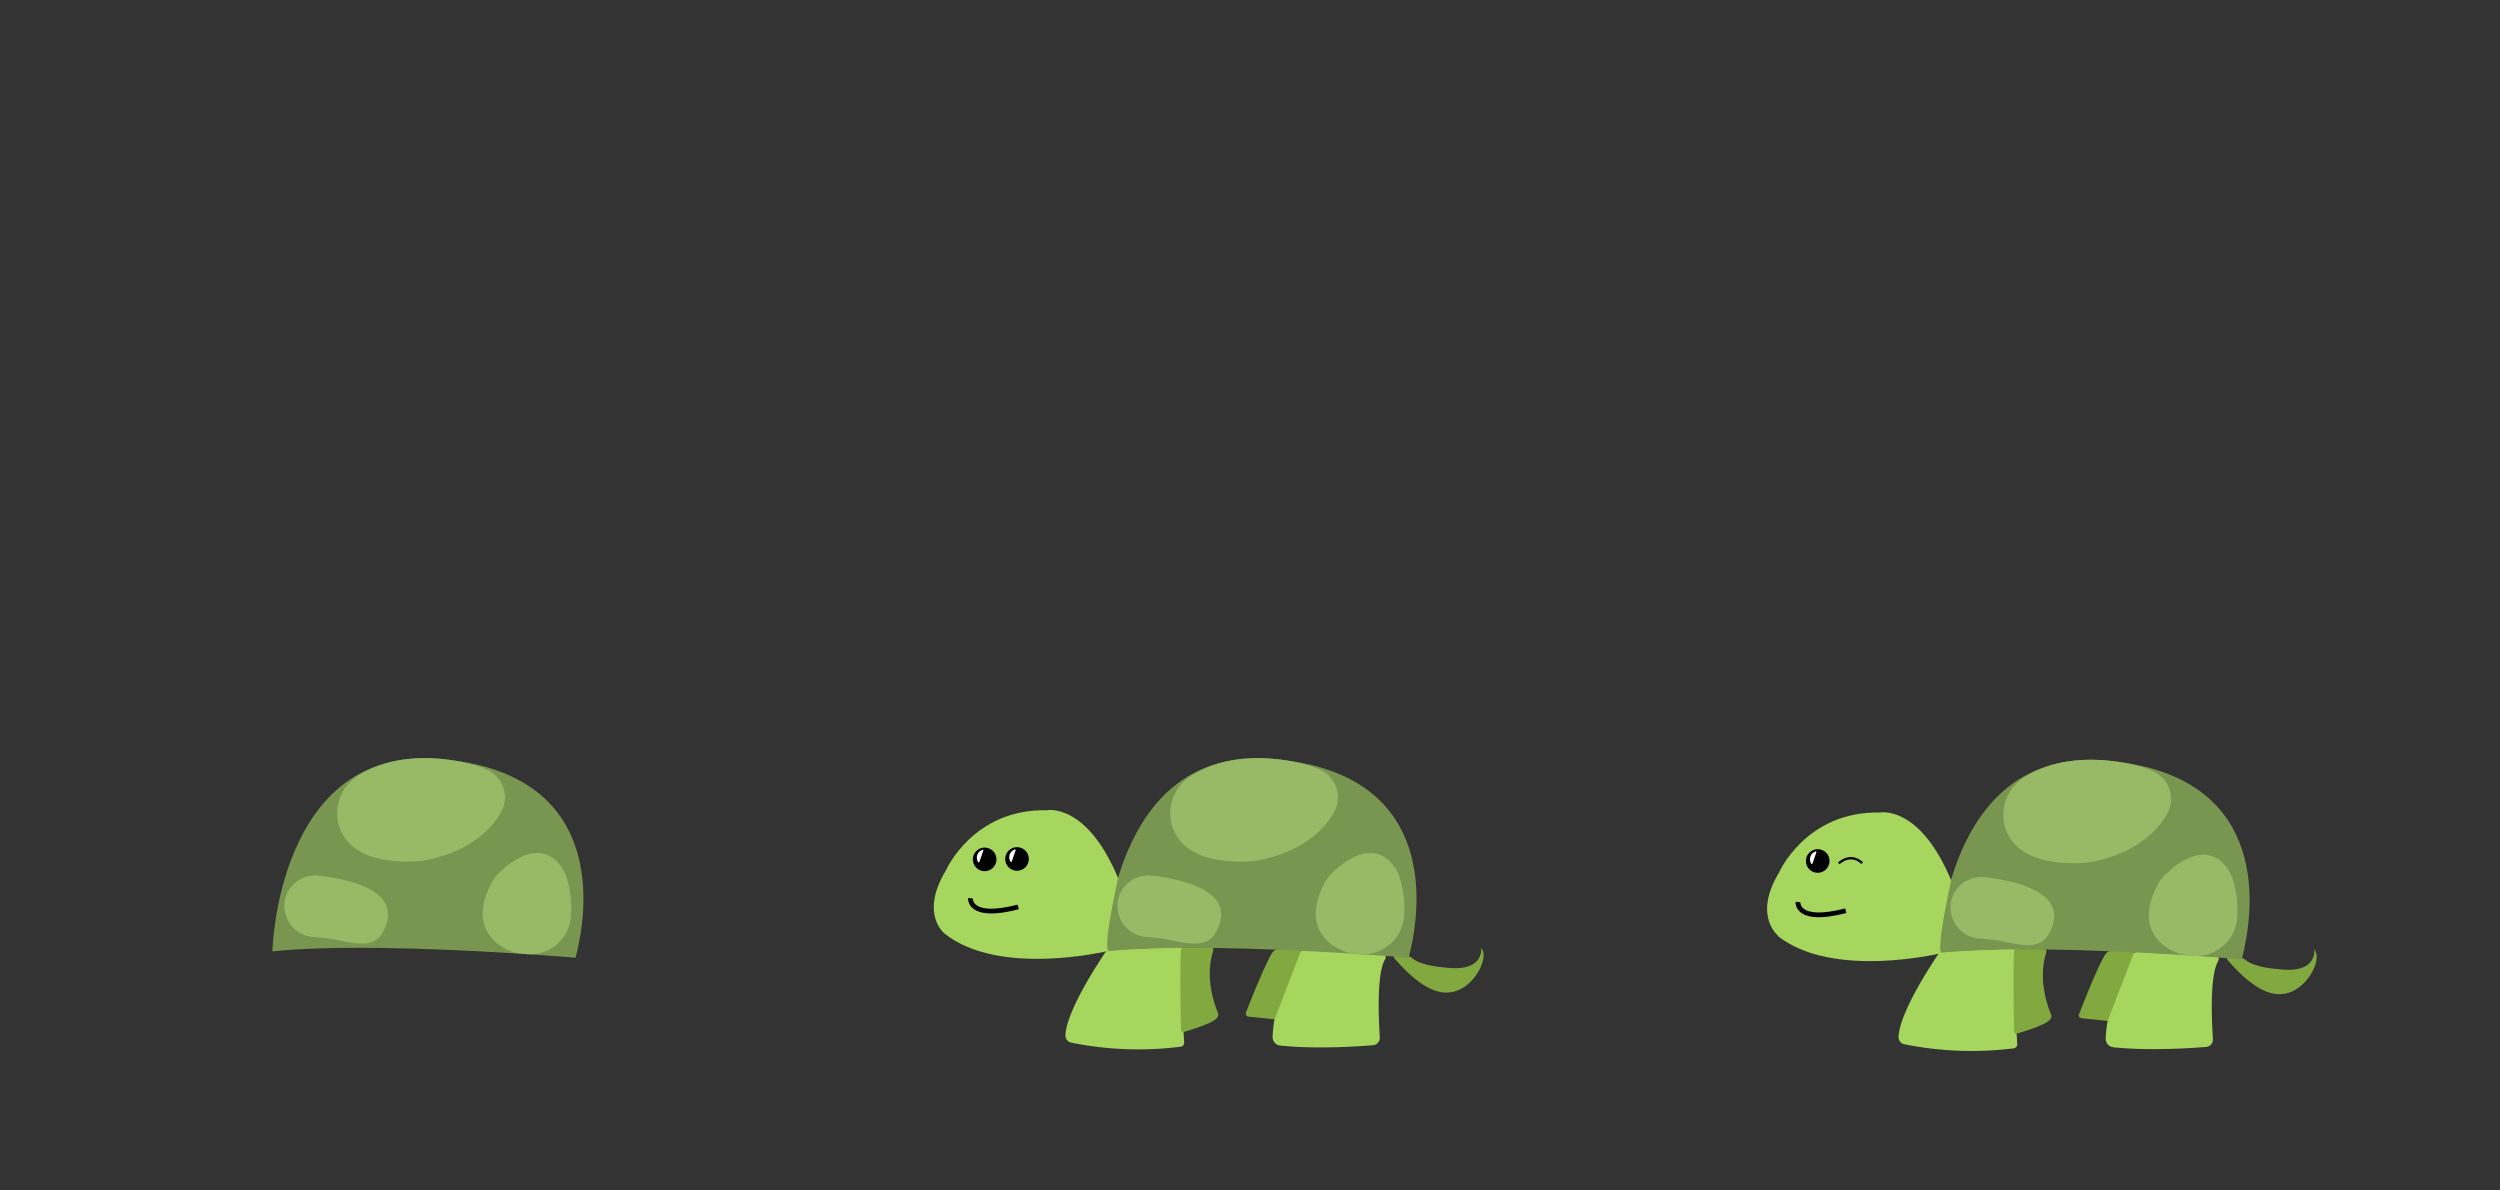 <svg id="Layer_1" data-name="Layer 1" xmlns="http://www.w3.org/2000/svg" width="1050" height="500" viewBox="0 0 1050 500">
  <rect x="0" y="0" width="1050" height="500" fill="#333333" stroke="none"/>
  <title>skildpaddesprite</title>
  <path d="M497.45,397.62c-2.33,3.49-.57,33-.1,40.21a1.69,1.69,0,0,1-1.46,1.79,141.69,141.69,0,0,1-45.95-1.71,3.07,3.07,0,0,1-2.46-3.11c.48-10.5,14.5-31.49,17.07-35.27a1.45,1.45,0,0,1,1.12-.62l31.78-1.29" fill="#a7d65f"/>
  <path d="M497.39,433.39c5.65-1.72,12.17-3.91,13.7-5.86a2.06,2.06,0,0,0,.48-2.1c-1.47-3.44-5.66-14.87-2-26.19a1,1,0,0,0-1-1.29h-11.5a1.1,1.1,0,0,0-1.1,1c-.31,4.54-.25,22.81.08,33.46A.94.94,0,0,0,497.39,433.39Z" fill="#82a840"/>
  <path d="M545.78,400.28c-2.6,4.73-11,21.16-11.28,35.29a3.54,3.54,0,0,0,3.18,3.56c5.57.6,18.65,1.48,39-.14a3.08,3.08,0,0,0,2.83-3.23c-.41-7.5-1.49-26.67,2.3-33a1.3,1.3,0,0,0-1-2L548,399A2.41,2.41,0,0,0,545.78,400.28Z" fill="#a7d65f"/>
  <path d="M535.3,428.13l-11-1.16a1.23,1.23,0,0,1-1-1.66c1.81-4.67,7.45-19,10.76-24.7a4.39,4.39,0,0,1,4.09-2.19l8.41.52" fill="#82a840"/>
  <path d="M586.4,401.11a.86.86,0,0,0-.72,1.42c3.65,4.14,13.24,15,22.52,14.32,10.46-.47,17.59-14.77,13.93-18.57-.34-.35.08.36,0,.85-.2,3-2.2,9.08-15.76,7.14l-.38,0c-1.3-.1-9.47-.85-13-3.93a3.27,3.27,0,0,0-1.81-.8Z" fill="#82a840"/>
  <path d="M464.29,399.61s2-86.22,69.64-80.91,64.33,58.36,57.69,83.56C591.62,402.26,506.74,395,464.29,399.61Z" fill="#799651"/>
  <path d="M510.38,392c-4.48,7.62-15,3-23.87,2-1.79-.2-3.54-.36-5.23-.5-11.92-1-16.34-16.41-6.59-23.35l.36-.25a12.78,12.78,0,0,1,8.56-2.12C493.9,368.84,521.24,373.53,510.38,392Z" fill="#98ba66"/>
  <path d="M500.22,325.86a18.55,18.55,0,0,0-7.52,22.23c3,7.63,11.44,14.92,33.32,13.6,0,0,23.72-2.26,34.16-20.32a12.77,12.77,0,0,0-4.68-17.55,27.7,27.7,0,0,0-6.93-2.59S521.23,312.47,500.22,325.86Z" fill="#98ba66"/>
  <path d="M564.1,399.28s-19.18-6.19-7.93-28.14a17.51,17.51,0,0,1,3.25-4.44c4.43-4.35,15.54-13.4,24.29-4.94a16.67,16.67,0,0,1,4.23,7.1A43.21,43.21,0,0,1,589.69,385,17.23,17.23,0,0,1,571,400.72C567.63,400.43,564.8,400,564.1,399.28Z" fill="#98ba66"/>
  <path d="M396.84,392.2s-10.79-8.13.48-26.69c0,0,11.28-25.87,42.45-25.21,0,0,16.57-3.31,29.84,28.52,0,0-6.63,29.18-4,30.51,0,0-45.76,11.27-69-7.3" fill="#a7d65f"/>
  <g>
    <circle cx="413.55" cy="360.94" r="4.97" fill="#020202"/>
    <path d="M412.5,357a3.43,3.43,0,0,0-1.72,5,.31.31,0,0,0,.57,0l1.58-4.55A.31.31,0,0,0,412.5,357Z" fill="#fcfcfc"/>
  </g>
  <g>
    <circle cx="427.14" cy="360.76" r="4.97" fill="#020202"/>
    <path d="M426.09,356.83a3.45,3.45,0,0,0-1.72,5,.32.32,0,0,0,.58,0l1.57-4.56A.31.31,0,0,0,426.09,356.83Z" fill="#fcfcfc"/>
  </g>
  <g id="Layer_2" data-name="Layer 2">
    <path d="M114.4,399.6s2-86.21,69.64-80.91,64.32,58.36,57.69,83.56C241.73,402.25,156.85,395,114.4,399.6Z" fill="#799651"/>
    <path d="M160.49,392c-4.48,7.62-15,3-23.87,2-1.79-.19-3.54-.36-5.23-.5-11.92-1-16.34-16.41-6.59-23.35l.36-.25a12.83,12.83,0,0,1,8.56-2.12C144,368.84,171.35,373.52,160.49,392Z" fill="#98ba66"/>
    <path d="M150.33,325.85a18.55,18.55,0,0,0-7.52,22.23c3,7.63,11.44,14.93,33.32,13.6,0,0,23.72-2.26,34.15-20.32a12.76,12.76,0,0,0-4.67-17.55,27.33,27.33,0,0,0-6.93-2.58S171.34,312.46,150.33,325.85Z" fill="#98ba66"/>
    <path d="M214.21,399.27s-19.19-6.19-7.93-28.14a17.28,17.28,0,0,1,3.25-4.43c4.43-4.36,15.54-13.41,24.29-4.95a16.67,16.67,0,0,1,4.23,7.1A43.21,43.21,0,0,1,239.8,385a17.23,17.23,0,0,1-18.69,15.72C217.74,400.42,214.91,400,214.21,399.27Z" fill="#98ba66"/>
  </g>
  <g id="Layer_3" data-name="Layer 3">
    <path d="M847.35,398.29c-2.33,3.49-.57,33-.1,40.21a1.7,1.7,0,0,1-1.46,1.79,141.67,141.67,0,0,1-45.95-1.71,3.06,3.06,0,0,1-2.46-3.11c.47-10.49,14.49-31.49,17.07-35.27a1.39,1.39,0,0,1,1.12-.61l31.78-1.3" fill="#a7d65f"/>
    <path d="M847.28,434.06c5.66-1.72,12.18-3.91,13.71-5.86a2.08,2.08,0,0,0,.48-2.1c-1.47-3.44-5.66-14.87-2-26.18a1,1,0,0,0-.94-1.3H847a1.09,1.09,0,0,0-1.09,1c-.32,4.54-.25,22.81.07,33.46A.94.94,0,0,0,847.28,434.06Z" fill="#82a840"/>
    <path d="M895.67,401c-2.59,4.73-11,21.16-11.27,35.29a3.54,3.54,0,0,0,3.18,3.56c5.57.6,18.64,1.48,39-.14a3.08,3.08,0,0,0,2.83-3.23c-.41-7.5-1.49-26.66,2.3-33a1.31,1.31,0,0,0-1.05-2l-32.72-1.75A2.42,2.42,0,0,0,895.67,401Z" fill="#a7d65f"/>
    <path d="M885.2,428.8l-11-1.16a1.22,1.22,0,0,1-1-1.66c1.8-4.67,7.44-19,10.75-24.7a4.4,4.4,0,0,1,4.09-2.19l8.41.52" fill="#82a840"/>
    <path d="M936.3,401.78a.86.86,0,0,0-.72,1.42c3.64,4.14,13.24,15,22.52,14.32,10.46-.47,17.59-14.76,13.93-18.57-.34-.35.08.36,0,.85-.19,3-2.19,9.09-15.76,7.14l-.38,0c-1.3-.1-9.46-.85-13-3.92a3.22,3.22,0,0,0-1.82-.81Z" fill="#82a840"/>
    <path d="M814.19,400.28s2-86.21,69.63-80.91,64.33,58.36,57.7,83.56C941.52,402.93,856.63,395.64,814.19,400.28Z" fill="#799651"/>
    <path d="M860.28,392.65c-4.48,7.62-15,3-23.87,2-1.79-.19-3.54-.36-5.23-.5-11.93-1-16.35-16.41-6.6-23.35l.36-.25a12.8,12.8,0,0,1,8.57-2.12C843.8,369.52,871.14,374.2,860.28,392.65Z" fill="#98ba66"/>
    <path d="M850.12,326.53a18.52,18.52,0,0,0-7.52,22.23c3,7.63,11.44,14.93,33.32,13.6,0,0,23.71-2.26,34.15-20.32a12.76,12.76,0,0,0-4.67-17.55,27.48,27.48,0,0,0-6.93-2.58S871.13,313.14,850.12,326.53Z" fill="#98ba66"/>
    <path d="M914,400s-19.19-6.19-7.93-28.14a17.05,17.05,0,0,1,3.25-4.43c4.43-4.36,15.54-13.41,24.28-4.95a16.79,16.79,0,0,1,4.24,7.1,43,43,0,0,1,1.74,16.14,17.22,17.22,0,0,1-18.68,15.72C917.53,401.1,914.7,400.65,914,400Z" fill="#98ba66"/>
    <path d="M747.11,393.28s-11.17-8.26.1-26.82c0,0,11.27-25.87,42.44-25.2,0,0,16.58-3.32,29.85,28.51,0,0-6.63,29.18-4,30.51,0,0-45.76,11.27-69-7.3" fill="#a7d65f"/>
    <g>
      <circle cx="763.44" cy="361.61" r="4.97" fill="#020202"/>
      <path d="M762.4,357.68a3.43,3.43,0,0,0-1.72,5,.31.31,0,0,0,.57,0l1.57-4.55A.31.31,0,0,0,762.4,357.68Z" fill="#fcfcfc"/>
    </g>
    <path d="M772.29,362.63s4.7-4.82,9.85-.12" fill="none" stroke="#050505" stroke-miterlimit="10"/>
  </g>
  <path d="M407.6,377.27s-.91,9.12,20.06,3.64" fill="none" stroke="#000" stroke-miterlimit="10" stroke-width="2"/>
  <path d="M755.15,378.85s-.91,9.12,20.07,3.65" fill="none" stroke="#000" stroke-miterlimit="10" stroke-width="2"/>
</svg>
